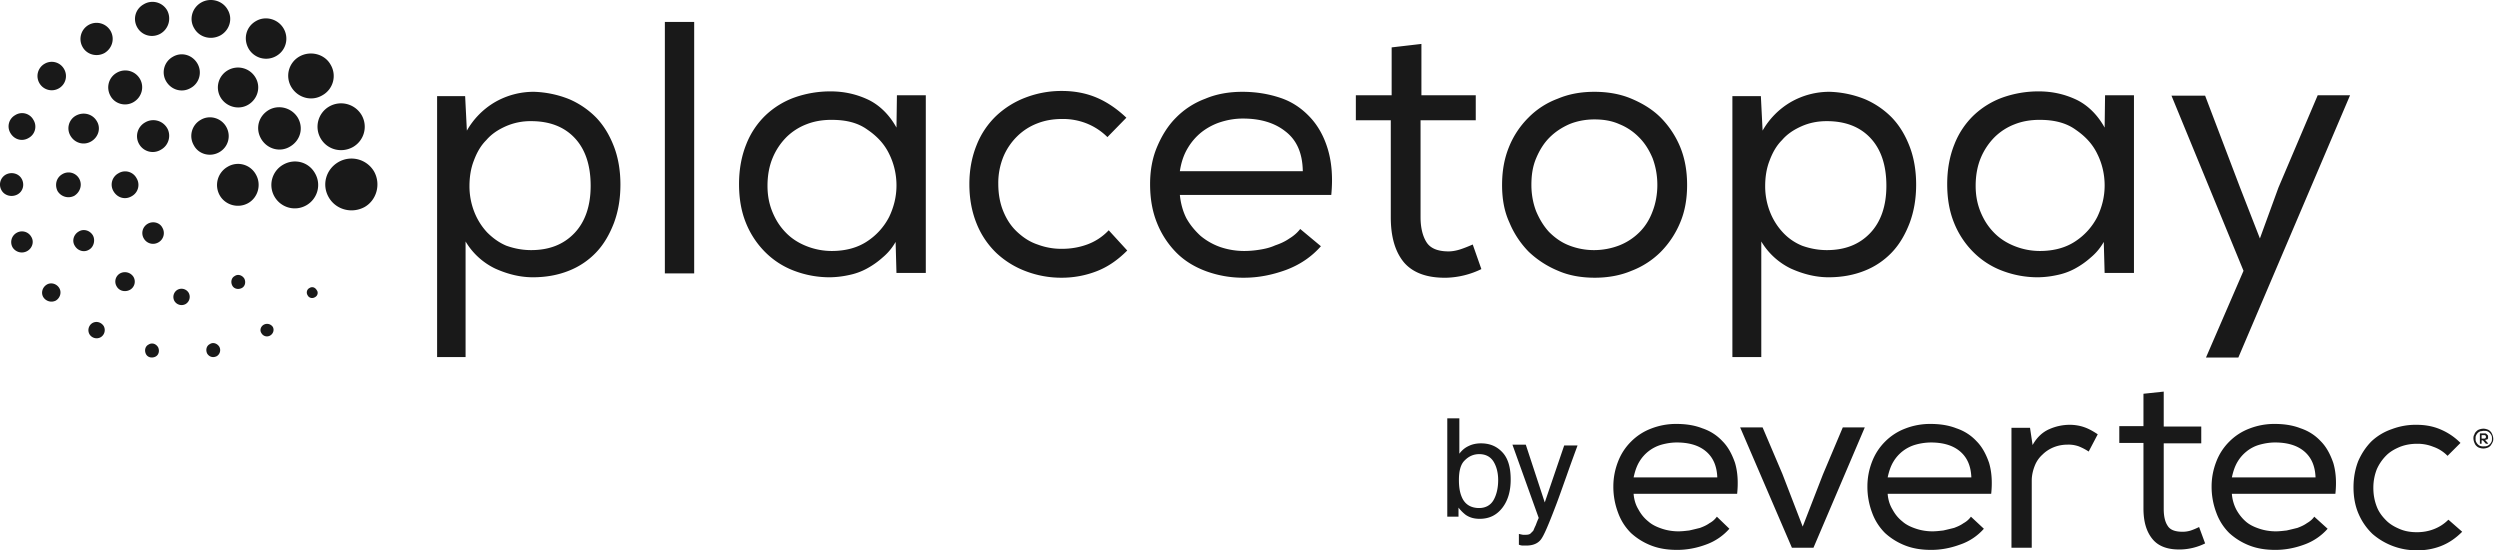 <svg width="159" height="35" fill="none" xmlns="http://www.w3.org/2000/svg"><path d="M27.8 6.113h1.783l.11 2.195a4.91 4.91 0 0 1 1.783-1.81 4.922 4.922 0 0 1 2.497-.659 6.552 6.552 0 0 1 2.222.466 5.377 5.377 0 0 1 1.728 1.18c.494.521.85 1.125 1.125 1.838.274.713.411 1.536.411 2.414 0 .905-.137 1.701-.411 2.442-.275.713-.631 1.344-1.125 1.865a4.837 4.837 0 0 1-1.756 1.18c-.686.274-1.454.411-2.277.411-.795 0-1.59-.192-2.386-.549a4.427 4.427 0 0 1-1.893-1.728v7.352H27.8V6.113Zm5.98 9.794c1.153 0 2.058-.357 2.744-1.07.686-.713 1.042-1.728 1.042-3.018 0-1.344-.356-2.359-1.042-3.072-.686-.713-1.619-1.042-2.743-1.042a3.88 3.88 0 0 0-1.619.329c-.494.22-.905.494-1.234.878-.357.356-.604.795-.796 1.316-.192.494-.274 1.043-.274 1.619 0 .576.11 1.125.302 1.618.192.494.466.933.823 1.317.356.357.768.659 1.234.85.466.165.988.275 1.564.275Zm10.37 1.481h-1.865V1.395h1.865v15.993Zm12.866 0-.055-2.002c-.22.384-.494.713-.823.987a5.204 5.204 0 0 1-1.015.713c-.356.193-.74.33-1.152.412a5.993 5.993 0 0 1-1.18.137 6.324 6.324 0 0 1-2.276-.411 5.161 5.161 0 0 1-1.839-1.18 5.54 5.54 0 0 1-1.234-1.865c-.302-.741-.439-1.564-.439-2.47 0-.96.165-1.81.466-2.55a5.164 5.164 0 0 1 1.235-1.839 5.276 5.276 0 0 1 1.838-1.124 6.838 6.838 0 0 1 2.277-.384c.905 0 1.7.192 2.441.548.714.357 1.317.96 1.756 1.756l.028-2.057h1.837V17.36h-1.865v.027Zm-4.115-9.766c-.576 0-1.097.083-1.591.275a3.71 3.71 0 0 0-1.29.823 4.098 4.098 0 0 0-.877 1.316c-.22.521-.33 1.125-.33 1.783 0 .631.11 1.18.33 1.701.22.521.494.933.878 1.317.356.357.795.631 1.289.823a4.322 4.322 0 0 0 1.591.302c.905 0 1.673-.22 2.277-.631a4.07 4.07 0 0 0 1.372-1.536c.301-.631.466-1.29.466-2.003 0-.713-.165-1.4-.466-2.003-.302-.63-.768-1.124-1.372-1.536-.603-.439-1.344-.63-2.277-.63Zm18.791 8.312c-.603.604-1.234 1.043-1.947 1.317a6.138 6.138 0 0 1-2.222.412 6.324 6.324 0 0 1-2.277-.412A5.623 5.623 0 0 1 63.38 16.1a5.337 5.337 0 0 1-1.262-1.866c-.301-.74-.466-1.563-.466-2.523 0-.933.165-1.756.466-2.497a5.222 5.222 0 0 1 1.262-1.865 5.624 5.624 0 0 1 1.866-1.152 6.365 6.365 0 0 1 2.304-.412c.768 0 1.509.137 2.167.412.659.274 1.317.713 1.92 1.29L70.432 8.72a3.933 3.933 0 0 0-1.345-.878 4.08 4.08 0 0 0-1.508-.275c-.577 0-1.098.083-1.591.275a3.708 3.708 0 0 0-1.29.823 3.972 3.972 0 0 0-.878 1.289 4.41 4.41 0 0 0-.329 1.728c0 .659.11 1.262.33 1.783.219.522.493.933.877 1.29.384.356.796.63 1.29.795a4.267 4.267 0 0 0 1.563.275c.521 0 1.07-.083 1.591-.275a3.529 3.529 0 0 0 1.372-.905l1.18 1.29Zm12.318-.274c-.604.686-1.345 1.18-2.222 1.509-.906.329-1.784.494-2.661.494a6.863 6.863 0 0 1-2.414-.412c-.741-.274-1.372-.658-1.893-1.18a5.66 5.66 0 0 1-1.235-1.892c-.301-.741-.439-1.564-.439-2.47 0-.85.138-1.645.44-2.359.301-.713.685-1.344 1.206-1.865a5.1 5.1 0 0 1 1.866-1.207c.713-.302 1.509-.439 2.359-.439.878 0 1.673.137 2.414.384.74.247 1.344.659 1.865 1.207.522.549.906 1.235 1.153 2.058.246.823.329 1.783.22 2.908h-9.63c.055.548.192 1.042.412 1.48.247.44.548.796.905 1.126a4.07 4.07 0 0 0 1.262.713 4.7 4.7 0 0 0 1.509.247c.329 0 .658-.028.987-.082.357-.055.686-.138.988-.275.329-.11.63-.247.905-.439.274-.164.521-.384.686-.603l1.317 1.097Zm-1.153-4.828c-.027-1.097-.383-1.92-1.097-2.47-.686-.548-1.59-.822-2.716-.822-.493 0-.96.082-1.399.22-.439.137-.85.356-1.207.63a3.71 3.71 0 0 0-.905 1.043c-.247.411-.412.905-.494 1.454h7.819v-.055ZM90.374 6.059h3.484v1.59h-3.511v6.173c0 .658.137 1.207.384 1.591.247.384.713.576 1.399.576.247 0 .521-.055.768-.137.247-.082.521-.192.768-.302l.549 1.564a5.397 5.397 0 0 1-2.195.549c-1.234.027-2.14-.302-2.716-.96-.576-.686-.85-1.647-.85-2.881V7.65h-2.222V6.059h2.277V3.014l1.893-.22V6.06h-.028Zm5.158 5.705c0-.877.137-1.673.439-2.414a5.54 5.54 0 0 1 1.234-1.865 5.1 5.1 0 0 1 1.865-1.207c.714-.302 1.482-.439 2.332-.439.851 0 1.646.137 2.359.439.714.302 1.345.686 1.866 1.207a5.831 5.831 0 0 1 1.234 1.865c.302.741.439 1.537.439 2.415 0 .877-.137 1.673-.439 2.386a5.831 5.831 0 0 1-1.234 1.866 5.332 5.332 0 0 1-1.866 1.207c-.713.301-1.508.439-2.331.439-.851 0-1.646-.138-2.332-.44a6.064 6.064 0 0 1-1.866-1.206 5.826 5.826 0 0 1-1.234-1.866c-.33-.713-.466-1.509-.466-2.386Zm9.875 0c0-.63-.109-1.18-.301-1.7-.22-.522-.494-.96-.851-1.317a3.653 3.653 0 0 0-1.262-.85c-.494-.22-1.015-.302-1.591-.302-.576 0-1.125.11-1.59.302-.495.219-.906.493-1.263.85-.357.357-.63.795-.85 1.317-.22.52-.302 1.07-.302 1.7 0 .604.11 1.18.302 1.674.22.521.493.96.823 1.317.356.356.768.658 1.262.85a4.323 4.323 0 0 0 1.591.302c.576 0 1.124-.11 1.618-.302a3.778 3.778 0 0 0 1.29-.85c.356-.357.631-.796.823-1.317.192-.494.301-1.07.301-1.674ZM110.208 6.113h1.783l.11 2.195a4.908 4.908 0 0 1 1.783-1.81 4.921 4.921 0 0 1 2.496-.659 6.55 6.55 0 0 1 2.222.466 5.36 5.36 0 0 1 1.728 1.18c.494.521.851 1.125 1.125 1.838.274.713.412 1.536.412 2.414 0 .905-.138 1.701-.412 2.442-.274.713-.631 1.344-1.125 1.865a4.828 4.828 0 0 1-1.755 1.18c-.686.274-1.454.411-2.277.411-.796 0-1.591-.192-2.387-.549a4.433 4.433 0 0 1-1.893-1.728v7.352h-1.838V6.113h.028Zm5.98 9.794c1.152 0 2.057-.357 2.743-1.07.686-.713 1.043-1.728 1.043-3.018 0-1.344-.357-2.359-1.043-3.072-.686-.713-1.618-1.042-2.743-1.042-.603 0-1.125.11-1.618.329-.494.22-.906.494-1.235.878-.357.356-.603.795-.795 1.316-.193.494-.275 1.043-.275 1.619 0 .576.11 1.125.302 1.618.192.494.466.933.823 1.317.357.384.768.659 1.234.85.467.165.988.275 1.564.275Zm17.667 1.481-.055-2.002c-.22.384-.494.713-.823.987a5.228 5.228 0 0 1-1.015.713c-.357.193-.741.33-1.152.412a6.002 6.002 0 0 1-1.18.137 6.322 6.322 0 0 1-2.277-.411 5.163 5.163 0 0 1-1.838-1.18 5.53 5.53 0 0 1-1.234-1.865c-.302-.741-.439-1.564-.439-2.47 0-.96.164-1.81.466-2.55a5.16 5.16 0 0 1 1.235-1.839 5.272 5.272 0 0 1 1.838-1.124 6.83 6.83 0 0 1 2.276-.384c.906 0 1.701.192 2.442.548.713.357 1.317.96 1.756 1.756l.027-2.057h1.838V17.36h-1.865v.027Zm-4.115-9.766c-.576 0-1.098.083-1.591.275a3.713 3.713 0 0 0-1.29.823 4.118 4.118 0 0 0-.878 1.316c-.219.521-.329 1.125-.329 1.783 0 .631.11 1.18.329 1.701.22.521.494.933.878 1.317.357.357.796.631 1.29.823a4.32 4.32 0 0 0 1.591.302c.905 0 1.673-.22 2.277-.631a4.066 4.066 0 0 0 1.371-1.536c.302-.631.467-1.29.467-2.003 0-.713-.165-1.4-.467-2.003-.301-.63-.768-1.124-1.371-1.536-.604-.439-1.372-.63-2.277-.63Zm12.619 15.116h-2.058l2.387-5.514-4.581-11.138h2.139l2.222 5.843 1.262 3.237 1.18-3.237 2.496-5.87h2.058l-7.105 16.679Zm-47.376 9.08c.192-.33.301-.768.301-1.29 0-.466-.11-.877-.301-1.18-.192-.3-.494-.465-.906-.465-.356 0-.658.137-.905.384-.274.247-.384.685-.384 1.262 0 .438.055.768.165 1.042.192.494.576.74 1.124.74.384 0 .714-.164.906-.493Zm-2.908-5.212h.74v2.25c.165-.22.357-.385.604-.495.22-.11.494-.164.768-.164.576 0 1.015.192 1.372.576.356.384.521.96.521 1.728 0 .713-.165 1.317-.521 1.783-.357.467-.823.713-1.454.713-.357 0-.631-.082-.878-.246a2.472 2.472 0 0 1-.466-.467v.576h-.714v-6.254h.028Zm7.407 1.728h.85c-.11.302-.357.96-.713 1.975-.275.768-.494 1.4-.686 1.893-.439 1.152-.74 1.865-.933 2.112-.192.247-.494.384-.933.384h-.246a.85.85 0 0 1-.22-.055v-.685c.137.027.22.054.275.054h.164c.137 0 .247-.027.302-.082l.164-.164c.028-.028.055-.138.165-.357.082-.22.137-.357.192-.466l-1.673-4.664h.85l1.207 3.676 1.235-3.621Zm9.738 2.03c-.027-.74-.274-1.29-.741-1.674-.466-.384-1.097-.548-1.837-.548-.33 0-.659.055-.961.137a2.404 2.404 0 0 0-1.426 1.097c-.165.275-.274.604-.357.988h5.322Zm.768 3.264a3.586 3.586 0 0 1-1.509 1.015c-.603.22-1.207.33-1.81.33-.604 0-1.152-.083-1.646-.275a4.075 4.075 0 0 1-1.289-.795 3.467 3.467 0 0 1-.823-1.29 4.658 4.658 0 0 1-.302-1.673c0-.576.11-1.097.302-1.591s.466-.905.823-1.262a3.586 3.586 0 0 1 1.262-.823 4.357 4.357 0 0 1 1.618-.302c.604 0 1.152.082 1.646.275.494.164.933.439 1.289.823.357.356.604.823.796 1.371.164.549.219 1.207.137 1.975h-6.584c.028.384.137.714.302.988.165.302.357.549.631.768.247.22.549.357.878.466.329.11.686.165 1.042.165.22 0 .439-.027.686-.055.247-.055.466-.11.686-.164.219-.083.411-.165.603-.302a1.37 1.37 0 0 0 .467-.412l.795.768Zm2.113-6.446 1.261 2.962 1.29 3.347 1.289-3.32 1.262-2.99h1.399l-3.264 7.654h-1.372l-3.292-7.653h1.427Zm13.277 3.182c-.027-.74-.274-1.29-.741-1.674-.466-.384-1.097-.548-1.838-.548a3.69 3.69 0 0 0-.96.137 2.404 2.404 0 0 0-1.426 1.097c-.165.275-.275.604-.357.988h5.322Zm.796 3.264a3.522 3.522 0 0 1-1.537 1.015c-.603.22-1.207.33-1.81.33-.604 0-1.152-.083-1.646-.275a4.091 4.091 0 0 1-1.29-.795 3.492 3.492 0 0 1-.823-1.29 4.658 4.658 0 0 1-.301-1.673c0-.576.109-1.097.301-1.591.193-.494.467-.905.823-1.262a3.604 3.604 0 0 1 1.262-.823 4.362 4.362 0 0 1 1.619-.302c.603 0 1.152.082 1.646.275.494.164.933.439 1.289.823.357.356.604.823.796 1.371.164.549.219 1.207.137 1.975h-6.584c.027.384.137.714.302.988.164.302.356.549.631.768.247.22.548.357.878.466.329.11.685.165 1.042.165.22 0 .439-.027.686-.055.247-.055.466-.11.686-.164.219-.083.411-.165.603-.302a1.37 1.37 0 0 0 .467-.412l.823.768Zm3.099-5.322c.275-.493.631-.823 1.07-1.015a3.212 3.212 0 0 1 1.29-.274c.329 0 .658.055.96.165.302.11.576.274.823.439l-.576 1.097a3.515 3.515 0 0 0-.631-.33 1.952 1.952 0 0 0-.714-.109c-.301 0-.603.055-.877.165-.275.11-.522.274-.714.466a1.852 1.852 0 0 0-.493.713c-.11.274-.192.604-.192.933v4.28h-1.29v-7.627h1.18l.164 1.097Zm8.367-1.18H140v1.07h-2.387v4.17c0 .467.082.823.247 1.07.164.275.494.384.96.384.165 0 .357-.027.521-.082a4.16 4.16 0 0 0 .521-.22l.384 1.043a3.716 3.716 0 0 1-1.508.384c-.851.028-1.454-.192-1.838-.658-.384-.467-.576-1.098-.576-1.948v-4.17h-1.537V27.1h1.537v-2.057l1.289-.137v2.222h.027Zm9.629 3.238c-.027-.74-.274-1.29-.74-1.674-.467-.384-1.098-.548-1.838-.548-.33 0-.659.055-.961.137-.301.082-.576.22-.823.412a2.42 2.42 0 0 0-.603.685c-.165.275-.274.604-.357.988h5.322Zm.768 3.264a3.589 3.589 0 0 1-1.508 1.015c-.604.22-1.208.33-1.811.33-.604 0-1.152-.083-1.646-.275a4.075 4.075 0 0 1-1.289-.795 3.467 3.467 0 0 1-.823-1.29 4.658 4.658 0 0 1-.302-1.673c0-.576.11-1.097.302-1.591s.466-.905.823-1.262a3.586 3.586 0 0 1 1.262-.823 4.357 4.357 0 0 1 1.618-.302c.604 0 1.152.082 1.646.275.494.164.933.439 1.289.823.357.356.604.823.796 1.371.165.549.219 1.207.137 1.975h-6.584c.028.384.137.714.275.988.164.302.356.549.603.768.247.22.549.357.878.466.329.11.686.165 1.042.165.22 0 .439-.027.686-.055.247-.055.467-.11.686-.164.219-.083.412-.165.604-.302.192-.11.356-.247.466-.412l.85.768Zm8.559.192c-.411.412-.85.714-1.344.906a4.084 4.084 0 0 1-1.509.274 4.263 4.263 0 0 1-2.853-1.042 3.867 3.867 0 0 1-.878-1.262c-.219-.494-.329-1.07-.329-1.701s.11-1.18.302-1.674c.219-.493.494-.905.85-1.262a3.59 3.59 0 0 1 1.29-.768 4.267 4.267 0 0 1 1.563-.274c.522 0 1.015.082 1.482.274.466.192.905.467 1.317.878l-.823.823a2.318 2.318 0 0 0-.906-.576 2.663 2.663 0 0 0-1.015-.192c-.384 0-.74.055-1.097.192-.329.137-.631.302-.878.549a2.917 2.917 0 0 0-.603.878c-.138.356-.22.74-.22 1.18 0 .466.082.85.22 1.206.137.357.356.631.603.878s.549.412.878.549c.329.137.686.192 1.07.192.356 0 .713-.055 1.07-.192.356-.137.658-.33.932-.604l.878.768Zm1.235-6.145v.22h.164c.028 0 .055 0 .083-.027.027-.028.027-.055.027-.083 0-.027 0-.055-.027-.082-.028-.027-.055-.027-.083-.027h-.164Zm.219.302.192.22v.027h-.137l-.192-.22h-.082v.22h-.11v-.658h.302c.055 0 .082 0 .109.027l.083.082c.027.028.027.055.027.083v.11c0 .027-.027.054-.055.082-.055 0-.082.027-.137.027Zm-.603-.082c0 .082 0 .137.027.192.028.055.055.11.11.165.055.054.082.082.164.11a.54.54 0 0 0 .22.027c.082 0 .137 0 .219-.028a.576.576 0 0 0 .165-.11c.055-.054.082-.11.11-.164.027-.055.027-.137.027-.192 0-.082 0-.137-.027-.192-.028-.055-.055-.11-.11-.165-.055-.055-.082-.082-.165-.11-.055-.027-.137-.027-.219-.027-.082 0-.137.028-.22.028-.054.027-.109.055-.164.11-.055.054-.082.11-.11.164-.027.055-.027.11-.027.192Zm.493-.631c.11 0 .193.027.275.055.082.027.137.082.192.137.055.055.082.137.11.192a.81.81 0 0 1 .054.247c0 .082 0 .165-.054.247-.028.082-.083.137-.11.192-.055.055-.11.11-.192.137a.811.811 0 0 1-.275.055.81.81 0 0 1-.274-.055c-.082-.027-.137-.082-.192-.137-.055-.055-.082-.137-.11-.192a.812.812 0 0 1-.054-.247c0-.082 0-.165.054-.247a.447.447 0 0 1 .11-.192c.055-.055.11-.11.192-.137a.81.81 0 0 1 .274-.055ZM23.795 10.914a1.663 1.663 0 0 0-2.277-.603c-.795.466-1.07 1.454-.603 2.25.466.795 1.481 1.041 2.277.603.768-.44 1.042-1.454.603-2.25Zm-5.788-.439a1.483 1.483 0 0 0-.549 2.03c.412.713 1.317.96 2.03.549.714-.412.96-1.317.549-2.03-.412-.74-1.317-.96-2.03-.549Zm-3.539.137a1.337 1.337 0 0 0-.494 1.81c.357.632 1.18.851 1.811.495.63-.357.85-1.18.494-1.81a1.291 1.291 0 0 0-1.81-.495Zm-.521-.932c.576-.33.768-1.043.439-1.619-.33-.576-1.07-.768-1.619-.439a1.175 1.175 0 0 0-.439 1.619c.302.576 1.043.768 1.619.439ZM9.229 7.787a1.003 1.003 0 0 0-.384 1.371.997.997 0 0 0 1.399.357c.493-.274.658-.905.384-1.372a1.02 1.02 0 0 0-1.4-.356Zm-1.701 3.237a.818.818 0 0 0-.302 1.152c.247.412.74.549 1.152.302a.818.818 0 0 0 .302-1.152.818.818 0 0 0-1.152-.302Zm1.865 3.21a.677.677 0 0 0-.247.932c.192.33.604.44.933.247a.677.677 0 0 0 .247-.933c-.165-.329-.604-.439-.933-.247Zm9.053-4.911c.658-.384.878-1.18.494-1.838-.384-.63-1.207-.85-1.838-.494-.659.384-.878 1.18-.494 1.838.384.659 1.207.878 1.838.494Zm-4.417-3.127c.357.603 1.152.823 1.756.466.604-.357.823-1.125.466-1.728a1.289 1.289 0 0 0-1.755-.467 1.257 1.257 0 0 0-.467 1.729Zm-1.481-2.167c-.33-.55-1.015-.741-1.564-.412a1.127 1.127 0 0 0-.411 1.564c.329.548 1.015.74 1.563.411.55-.302.741-1.015.412-1.563Zm-4.06 2.468c.521-.301.713-.96.411-1.48a1.076 1.076 0 0 0-1.481-.385c-.521.302-.686.96-.384 1.481.274.494.933.686 1.454.384ZM5.799 8.994c.467-.274.631-.85.357-1.29-.274-.466-.85-.603-1.317-.356a.923.923 0 0 0-.356 1.29c.274.466.85.63 1.316.356Zm-.768 2.36a.773.773 0 0 0-1.07-.275c-.384.22-.493.685-.301 1.07a.807.807 0 0 0 1.07.301c.384-.246.52-.713.301-1.097Zm.878 3.62c-.192-.329-.603-.439-.905-.247-.33.192-.439.604-.247.905.192.33.604.44.905.247.302-.164.412-.603.247-.905Zm1.728 2.414a.595.595 0 0 0-.219.823c.165.302.549.384.85.22a.595.595 0 0 0 .22-.823.646.646 0 0 0-.85-.22Zm3.649 1.043a.53.53 0 0 0-.192.713.53.53 0 0 0 .713.192.53.53 0 0 0 .192-.713.53.53 0 0 0-.713-.192Zm3.649-.878c-.22.11-.275.384-.165.603.11.22.384.275.604.165.219-.11.274-.384.164-.604-.137-.219-.411-.301-.604-.164ZM22.45 9.35c.713-.411.96-1.316.549-2.03a1.516 1.516 0 0 0-2.058-.548 1.484 1.484 0 0 0-.548 2.03c.411.713 1.316.96 2.057.548ZM20.503 6.06a1.404 1.404 0 0 0 .522-1.948c-.384-.686-1.29-.905-1.976-.521a1.404 1.404 0 0 0-.52 1.947c.41.686 1.288.933 1.974.522Zm-2.935-2.497c.631-.356.823-1.152.466-1.755-.356-.604-1.152-.823-1.755-.467-.631.357-.823 1.125-.467 1.756a1.289 1.289 0 0 0 1.756.466ZM14.03 2.245c.576-.329.796-1.07.44-1.646-.33-.576-1.098-.768-1.674-.438-.576.329-.796 1.07-.44 1.646.33.576 1.07.768 1.674.438Zm-3.813-.11a1.11 1.11 0 0 0 .412-1.48A1.076 1.076 0 0 0 9.146.27c-.548.302-.713.96-.411 1.482.302.52.96.685 1.481.384Zm-3.182-.164a1.028 1.028 0 0 0-1.4-.384 1.028 1.028 0 0 0-.383 1.4c.274.493.905.657 1.399.383.494-.302.658-.905.384-1.399ZM3.742 5.62a.898.898 0 0 0 .33-1.235.898.898 0 0 0-1.235-.329.898.898 0 0 0-.33 1.234.904.904 0 0 0 1.235.33Zm-2.77 1.7A.818.818 0 0 0 .67 8.473c.246.411.74.548 1.152.301a.818.818 0 0 0 .302-1.152A.818.818 0 0 0 .97 7.32Zm.41 4.06c-.191-.356-.658-.466-1.014-.274a.725.725 0 0 0-.275.988c.193.356.659.466 1.016.274.356-.192.466-.63.274-.988Zm-.328 3.43a.677.677 0 0 0-.247.932.694.694 0 0 0 .932.22c.33-.192.44-.604.247-.905a.677.677 0 0 0-.932-.247Zm1.92 3.292c-.274.164-.384.52-.22.795a.613.613 0 0 0 .796.22c.274-.165.384-.522.22-.796-.165-.274-.522-.384-.796-.22Zm2.908 2.441a.53.53 0 0 0-.192.713.53.53 0 0 0 .713.192.53.53 0 0 0 .192-.713c-.165-.247-.466-.33-.713-.192Zm3.566 1.372c-.22.11-.274.384-.165.603.11.22.384.274.604.165.22-.11.274-.384.165-.604-.138-.22-.385-.302-.604-.164Zm3.895-.028c-.219.11-.274.384-.164.604.137.22.384.274.603.164a.448.448 0 0 0 .165-.603c-.137-.22-.411-.302-.604-.165Zm3.43-1.234c-.192.11-.275.356-.138.548a.4.4 0 0 0 .549.137c.192-.11.274-.356.165-.548a.439.439 0 0 0-.576-.137Zm2.907-2.332c-.164.082-.22.302-.11.466.083.165.302.22.467.11.165-.082.22-.302.11-.439-.11-.192-.302-.247-.467-.137" fill="#000" fill-opacity=".9"/></svg>
